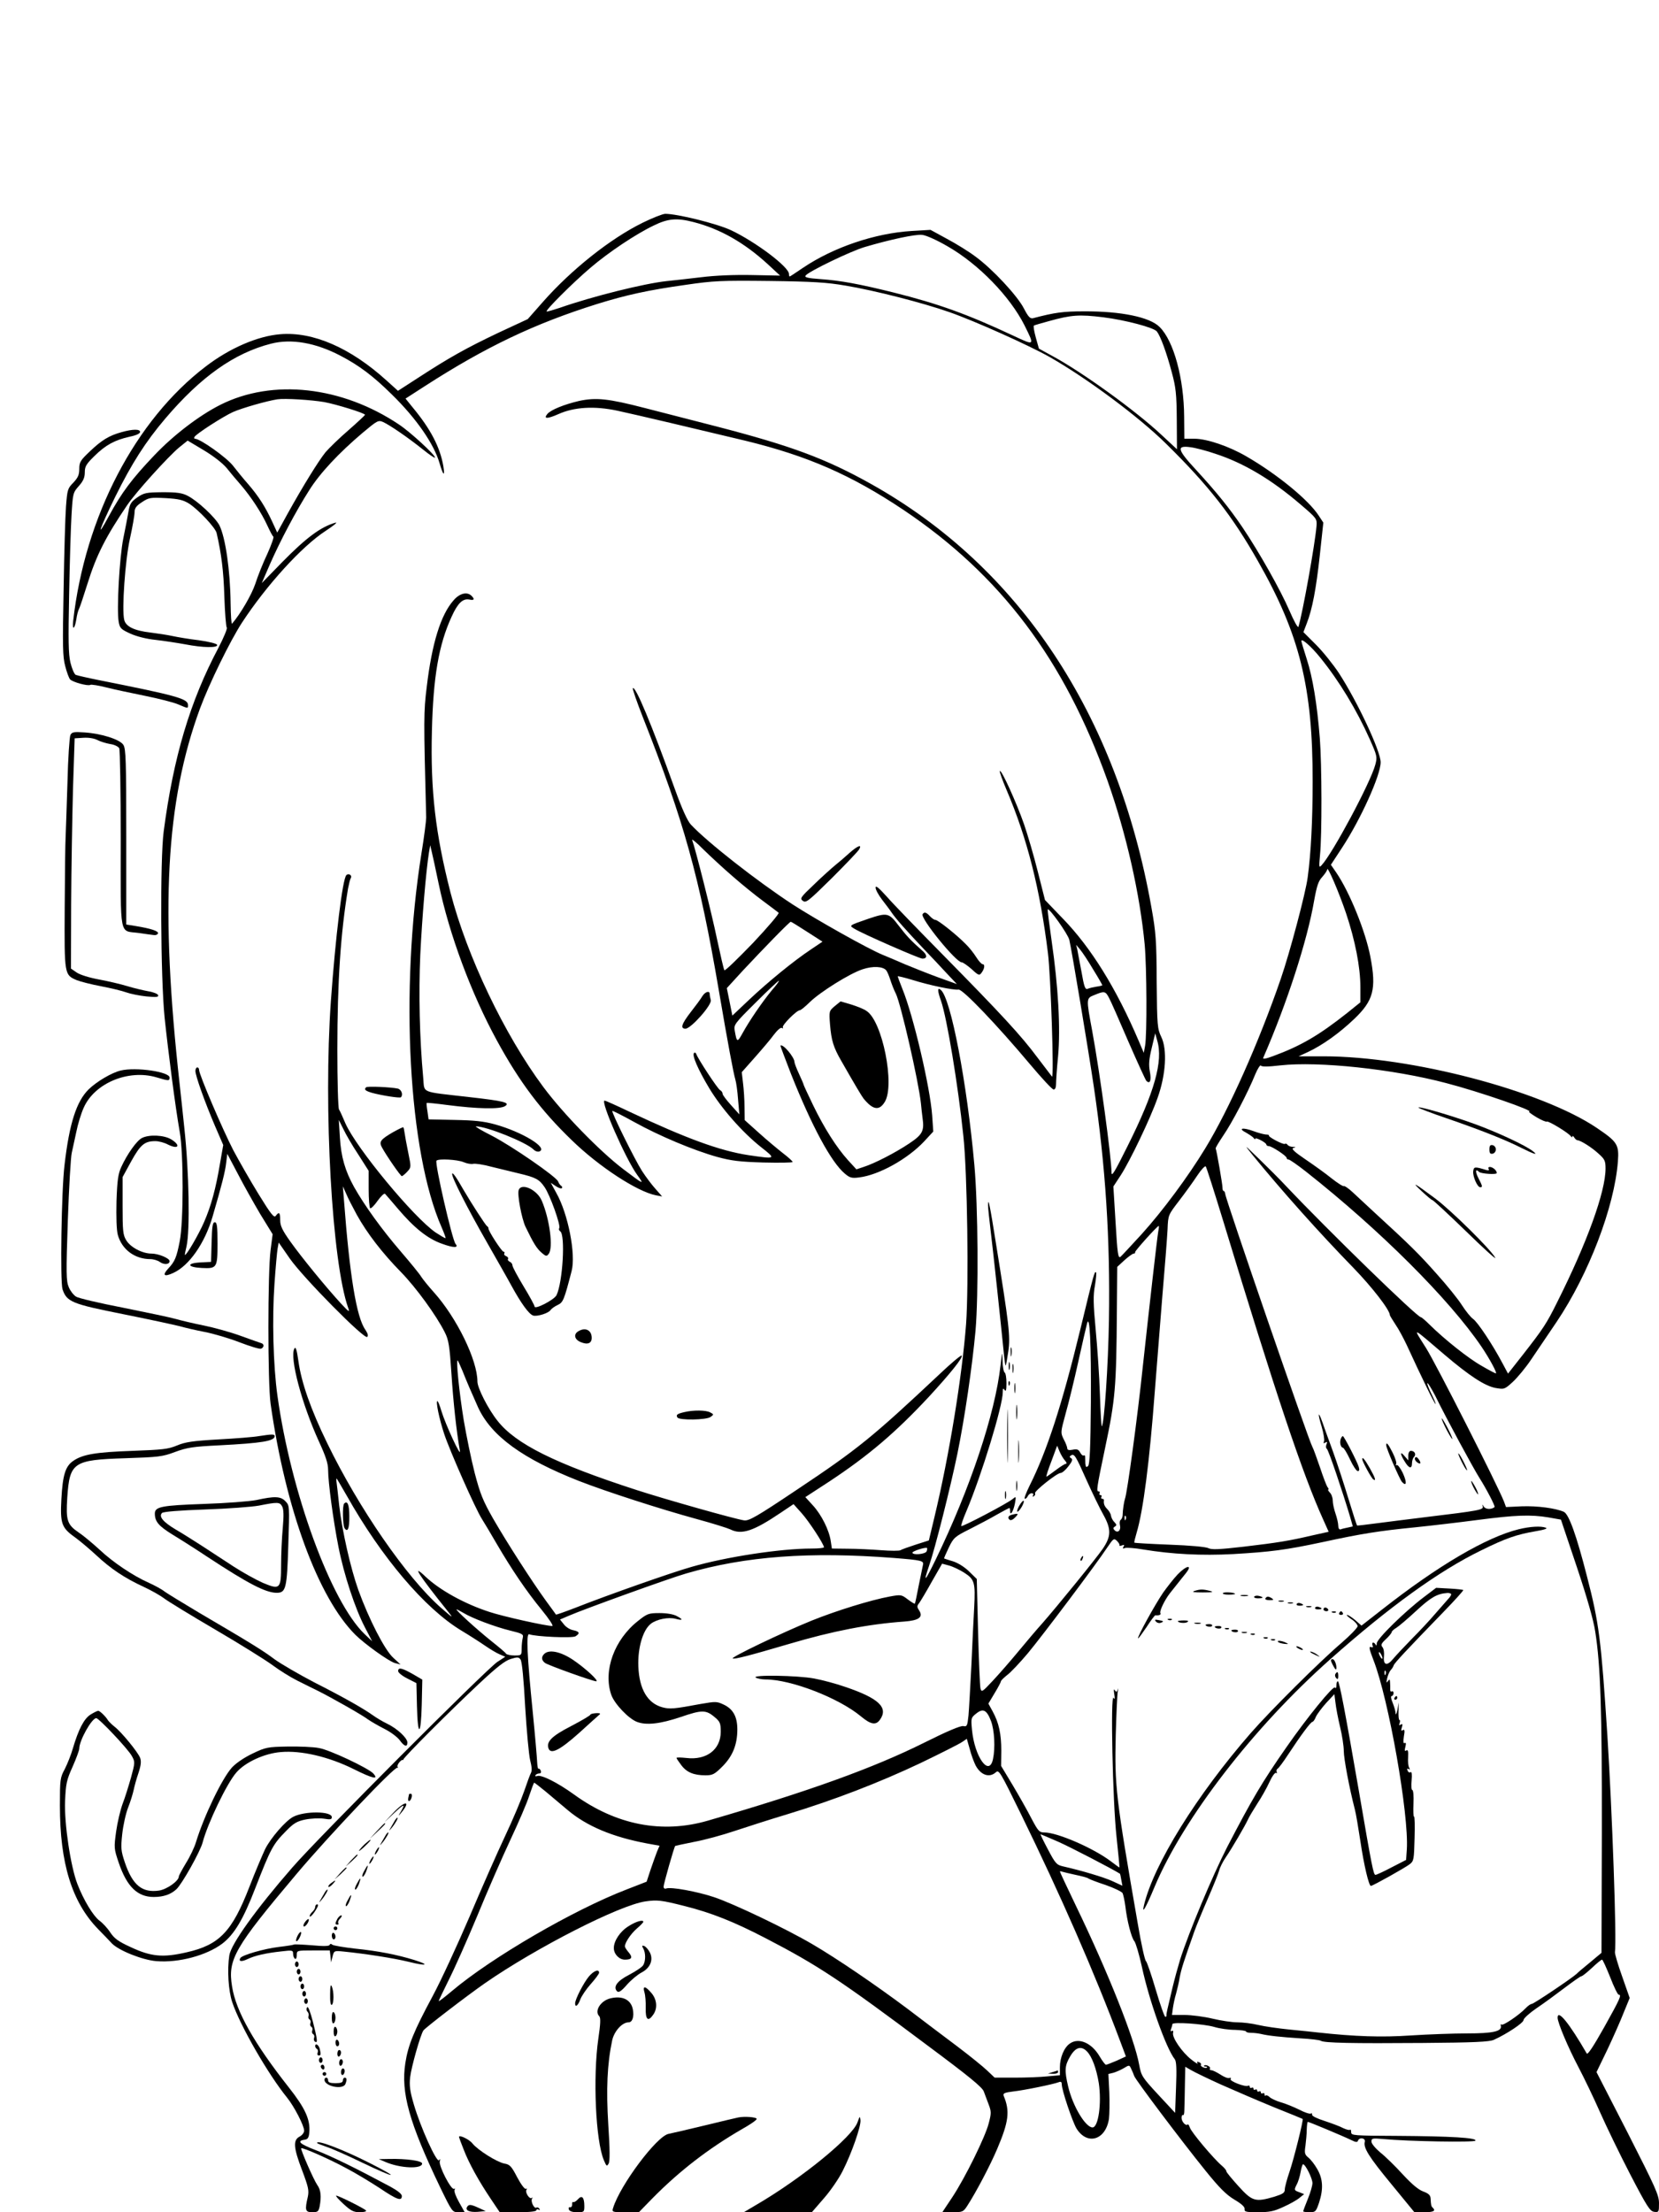 <?xml version="1.0" standalone="no"?>
<!DOCTYPE svg PUBLIC "-//W3C//DTD SVG 20010904//EN"
 "http://www.w3.org/TR/2001/REC-SVG-20010904/DTD/svg10.dtd">
<svg version="1.0" xmlns="http://www.w3.org/2000/svg"
 width="900pt" height="1200pt" viewBox="0 0 900 1200"
 preserveAspectRatio="xMidYMid meet">
<g transform="translate(0,1200) scale(0.1,-0.1)"
fill="#000000" stroke="none">
<path d="M3485 10791 c-173 -85 -385 -253 -540 -429 l-82 -93 -157 -73 c-177
-84 -271 -137 -434 -243 l-113 -73 -62 56 c-195 177 -399 266 -577 251 -123
-10 -275 -76 -404 -175 -382 -291 -655 -815 -719 -1380 -6 -53 8 -47 17 8 3
23 10 49 15 58 5 9 25 71 46 137 48 154 99 254 215 425 48 71 223 264 282 313
l46 37 87 -52 c52 -31 102 -70 124 -96 20 -25 55 -67 78 -93 55 -64 112 -151
143 -219 14 -30 28 -58 33 -61 4 -3 -11 -45 -33 -94 -23 -48 -52 -121 -65
-162 -20 -59 -79 -161 -126 -216 -4 -5 -7 45 -8 110 -2 180 -28 358 -61 424
-23 43 -118 132 -171 159 -30 16 -58 20 -136 20 -90 -1 -101 -3 -138 -28 -34
-24 -41 -35 -48 -77 -5 -28 -17 -93 -28 -145 -21 -103 -37 -390 -25 -454 6
-34 13 -40 63 -63 33 -15 87 -29 137 -34 44 -5 116 -16 160 -24 98 -19 179
-20 174 -3 -3 7 -43 17 -99 25 -52 6 -116 17 -144 23 -27 6 -81 14 -120 19
-86 10 -132 32 -141 68 -14 55 5 325 31 442 14 63 25 127 25 142 0 22 9 35 40
55 38 25 45 26 128 22 71 -4 96 -10 128 -30 51 -33 142 -130 149 -159 26 -112
38 -207 42 -344 3 -88 9 -164 13 -169 5 -4 -16 -54 -45 -110 -154 -290 -244
-592 -297 -996 -20 -151 -17 -792 5 -1010 20 -189 58 -484 82 -620 21 -117 21
-486 0 -593 -17 -87 -26 -110 -63 -149 -33 -36 -22 -46 28 -23 86 39 171 161
213 305 50 171 69 246 74 293 l6 48 57 -108 c31 -60 86 -158 122 -219 l67
-109 -11 -85 c-16 -122 -16 -722 0 -835 81 -570 257 -1050 460 -1253 52 -51
180 -143 214 -153 l31 -8 -40 37 c-46 42 -131 207 -189 367 -42 118 -88 320
-104 460 -6 55 -12 110 -14 123 -2 12 -2 22 0 22 1 0 26 -42 55 -93 188 -334
423 -612 622 -732 45 -27 104 -65 130 -83 26 -18 61 -39 78 -46 l30 -13 -43
-28 c-60 -40 -970 -951 -1112 -1115 -197 -226 -333 -416 -342 -477 -12 -78 -5
-192 16 -254 42 -126 194 -390 297 -517 39 -48 93 -153 93 -180 0 -10 -11 -25
-25 -32 -36 -19 -33 -60 14 -183 34 -90 38 -109 31 -143 -17 -73 -14 -84 24
-84 30 0 34 4 40 31 10 54 7 90 -13 117 -20 29 -92 194 -87 199 6 6 152 -58
244 -108 52 -27 134 -77 183 -109 92 -62 119 -72 119 -42 0 11 -23 29 -63 51
-187 100 -313 162 -400 196 -94 36 -110 52 -61 59 14 2 20 13 22 39 6 69 -22
131 -112 245 -188 239 -286 412 -307 546 -24 147 11 209 350 611 176 209 535
587 547 576 4 -3 4 -1 1 5 -6 10 21 43 30 37 1 -2 2 -1 1 2 -4 7 254 265 409
410 98 92 143 127 174 136 36 11 43 11 53 -3 8 -11 17 -106 25 -255 8 -131 20
-262 27 -291 9 -35 11 -58 4 -70 -5 -9 -21 -53 -36 -97 -15 -44 -61 -154 -104
-245 -43 -91 -130 -289 -194 -440 -65 -151 -154 -345 -200 -430 -101 -188
-132 -264 -147 -361 -25 -160 21 -324 188 -672 66 -136 67 -137 100 -137 l34
0 -31 55 c-17 30 -28 60 -24 66 4 7 3 9 -3 6 -15 -9 -85 126 -77 150 4 13 3
14 -4 5 -12 -17 -101 179 -137 303 -21 71 -25 102 -20 147 6 54 56 231 72 254
12 16 233 186 335 257 277 192 729 423 870 443 63 9 85 7 211 -25 147 -37 268
-85 443 -176 283 -147 404 -227 879 -583 219 -163 294 -224 302 -247 6 -16 18
-49 27 -72 14 -37 14 -47 0 -100 -18 -73 -128 -296 -198 -402 l-54 -81 57 0
c53 0 57 2 78 34 48 74 125 220 163 310 62 146 70 204 35 287 -5 14 4 18 52
24 62 7 217 39 246 50 12 5 17 2 17 -11 0 -32 58 -203 80 -240 58 -93 158 -63
176 52 3 25 4 91 2 145 l-5 99 26 6 c14 4 40 15 57 25 31 19 31 18 41 -4 6
-12 13 -29 16 -38 6 -20 256 -352 387 -514 75 -93 112 -130 157 -157 39 -23
57 -40 55 -51 -2 -15 8 -17 73 -17 62 0 87 5 138 29 34 15 73 37 87 49 l25 20
-28 11 c-27 10 -27 12 -13 40 9 16 18 47 22 70 4 23 10 41 13 41 13 0 51 -77
51 -102 0 -14 -11 -52 -25 -86 -14 -34 -25 -64 -25 -67 0 -3 15 -5 34 -5 33 0
35 3 52 52 24 74 21 129 -10 182 -14 25 -36 53 -49 63 -19 16 -21 24 -15 63 3
25 7 64 7 88 1 23 3 42 6 42 7 0 193 -78 234 -98 26 -13 35 -14 38 -4 7 20 42
15 37 -6 -9 -32 22 -82 146 -232 l123 -150 54 0 c50 0 63 7 46 24 -9 8 -10 14
-12 50 -1 18 -10 27 -39 38 -26 9 -62 39 -112 93 -40 44 -95 98 -122 119 -27
23 -48 48 -48 59 0 18 5 19 63 14 136 -13 494 -19 501 -9 9 16 -134 24 -420
26 -243 1 -254 2 -254 20 0 11 -3 17 -6 13 -4 -3 -20 1 -37 9 -16 9 -62 26
-101 39 -41 13 -70 27 -68 34 1 7 -2 10 -7 6 -6 -3 -34 6 -62 21 -29 14 -74
33 -100 40 -27 8 -54 21 -62 29 -8 8 -17 11 -21 8 -3 -4 -6 -1 -6 6 0 7 -4 9
-10 6 -5 -3 -10 -1 -10 5 0 6 -4 8 -10 5 -5 -3 -10 -1 -10 5 0 6 -5 8 -10 5
-6 -3 -10 -1 -10 5 0 6 -4 8 -10 5 -5 -3 -10 -1 -10 5 0 6 -4 9 -9 6 -14 -9
-102 25 -95 36 4 6 1 9 -7 6 -8 -3 -30 6 -49 19 -19 12 -41 23 -48 23 -7 0
-11 4 -8 9 6 10 -24 25 -32 16 -3 -3 1 -5 8 -5 7 0 11 -2 8 -5 -8 -8 -39 6
-33 15 3 4 -2 11 -11 14 -10 4 -13 2 -7 -7 4 -6 -11 3 -34 21 -50 39 -106 120
-99 145 2 10 0 14 -7 10 -7 -4 -8 0 -4 11 4 10 7 21 7 26 0 13 168 2 227 -15
29 -9 80 -16 113 -16 33 -1 60 -5 60 -9 0 -4 12 -7 28 -7 15 0 38 -3 52 -6 41
-10 109 -17 215 -24 55 -3 105 -9 110 -13 16 -12 171 -15 554 -12 275 2 361 6
385 17 69 31 161 92 161 107 0 9 32 38 70 64 39 26 107 76 153 111 45 34 86
63 91 63 5 0 30 20 57 45 26 25 51 45 55 45 4 0 23 -43 44 -95 20 -52 41 -95
46 -95 18 0 8 -22 -78 -176 -59 -105 -90 -152 -95 -143 -95 164 -158 242 -158
194 0 -27 57 -162 114 -270 29 -55 81 -163 115 -240 34 -77 108 -230 165 -340
91 -175 107 -200 130 -203 25 -3 26 -1 26 46 0 45 -18 84 -169 381 l-170 331
59 122 c32 68 72 158 89 202 l32 78 -41 117 c-23 64 -40 123 -39 131 10 71
-15 762 -41 1175 -34 523 -45 610 -111 865 -57 223 -98 336 -125 349 -45 20
-144 33 -228 30 l-86 -4 -11 30 c-37 93 -368 746 -423 833 -73 116 -83 120
101 -37 134 -114 218 -169 276 -180 47 -8 49 -8 93 32 25 23 72 79 103 126 32
47 93 138 136 201 174 259 313 623 332 869 7 93 -3 107 -115 183 -300 202
-1008 388 -1482 388 l-135 0 52 24 c78 37 167 100 249 178 105 100 122 163 88
339 -26 136 -112 349 -185 456 l-29 42 61 93 c101 154 209 393 209 463 0 60
-126 329 -226 483 -31 47 -87 117 -125 155 l-68 68 18 47 c30 77 51 186 71
371 l19 176 -25 38 c-56 86 -226 225 -392 321 -94 55 -215 96 -282 96 l-55 0
-1 118 c-1 207 -56 412 -133 488 -53 54 -210 86 -411 85 -112 0 -157 -6 -275
-37 -16 -4 -26 6 -50 52 -35 69 -171 215 -263 282 -37 28 -107 71 -156 97
l-88 48 -102 -6 c-198 -12 -424 -88 -590 -200 -38 -26 -70 -47 -72 -47 -2 0
-4 6 -4 14 0 38 -181 174 -314 237 -77 36 -291 89 -357 89 -13 0 -69 -22 -124
-49z m279 4 c143 -37 273 -111 400 -227 l68 -63 -151 3 c-95 2 -200 -2 -279
-12 -70 -8 -154 -18 -187 -21 -120 -13 -399 -82 -579 -145 -33 -11 -64 -20
-70 -20 -15 0 141 156 239 239 96 82 244 181 340 227 79 39 127 43 219 19z
m1378 -132 c167 -96 337 -271 416 -428 56 -113 57 -111 -65 -54 -244 114 -400
171 -648 233 -182 45 -282 64 -394 72 -72 5 -89 10 -80 20 19 23 245 132 320
154 135 40 274 70 311 66 22 -2 80 -28 140 -63z m-556 -212 c161 -27 422 -94
564 -144 138 -48 434 -181 545 -244 204 -116 484 -325 630 -469 233 -229 360
-392 500 -639 226 -397 297 -684 296 -1195 0 -210 -9 -387 -27 -520 -11 -84
-96 -405 -146 -550 -118 -343 -281 -709 -410 -920 -93 -153 -231 -339 -345
-465 -55 -60 -106 -115 -114 -122 -13 -11 -17 13 -27 185 l-12 196 40 61 c51
79 160 306 200 420 45 126 53 262 20 330 -21 44 -23 60 -25 298 -1 226 -4 268
-29 407 -186 1046 -715 1844 -1521 2295 -247 138 -431 206 -835 311 -140 36
-315 81 -389 100 -201 52 -267 59 -360 39 -81 -19 -153 -48 -172 -71 -22 -27
0 -27 61 0 85 38 195 45 320 18 94 -20 445 -103 695 -163 336 -82 572 -185
855 -374 528 -354 874 -813 1109 -1472 101 -286 175 -612 201 -888 11 -123 13
-489 2 -548 l-7 -38 -29 68 c-120 281 -257 502 -408 658 l-99 103 -39 154
c-21 84 -55 200 -75 258 -41 117 -122 296 -131 288 -3 -3 14 -50 37 -104 112
-263 181 -536 224 -884 15 -116 34 -681 22 -670 -2 3 -38 50 -80 105 -87 117
-193 232 -516 560 -130 132 -265 271 -299 310 -45 50 -62 64 -62 50 0 -11 16
-40 35 -65 19 -25 43 -56 52 -70 23 -34 80 -98 172 -195 42 -44 100 -105 129
-137 l53 -56 -103 37 c-57 21 -137 53 -178 70 -41 18 -95 41 -120 51 -79 32
-360 190 -490 274 -194 127 -461 336 -552 433 -18 19 -48 84 -87 193 -127 353
-214 561 -228 547 -3 -3 22 -75 55 -159 222 -562 306 -861 412 -1483 48 -282
79 -447 89 -480 5 -16 12 -66 15 -110 l7 -80 -45 50 c-25 28 -46 55 -46 62 0
7 -6 16 -14 20 -13 7 -119 168 -129 196 -2 7 -8 9 -12 5 -12 -12 21 -88 82
-190 66 -110 179 -239 281 -320 84 -66 83 -66 -68 -44 -156 24 -338 91 -644
235 -71 34 -132 61 -136 61 -25 0 114 -316 176 -402 41 -57 39 -56 -76 31
-127 97 -324 299 -432 444 -211 283 -415 711 -504 1055 -82 321 -109 553 -101
875 7 295 37 470 107 622 33 73 60 99 95 93 27 -6 32 1 13 20 -24 24 -65 14
-98 -25 -69 -78 -117 -233 -145 -469 -17 -137 -17 -171 -3 -709 0 -16 -11
-105 -26 -196 -118 -742 -70 -1620 110 -2027 13 -30 23 -57 21 -58 -2 -2 -25
12 -53 30 -120 82 -430 457 -490 592 -14 33 -29 67 -35 76 -5 10 -9 153 -9
325 0 368 18 633 58 873 5 25 11 51 15 57 9 15 -12 28 -24 16 -21 -21 -59
-336 -84 -683 -41 -584 6 -1418 94 -1665 9 -26 4 -22 -40 25 -79 86 -211 247
-273 334 -45 63 -56 87 -56 117 0 42 -6 48 -24 24 -9 -13 -26 8 -93 117 -45
73 -106 180 -137 238 -57 110 -186 411 -186 436 0 8 -4 14 -10 14 -5 0 -10 -9
-10 -19 0 -26 51 -169 106 -298 l45 -104 -17 -97 c-23 -139 -49 -234 -87 -321
-29 -67 -97 -184 -104 -178 -1 1 3 23 9 47 19 85 14 402 -12 641 -6 57 -17
163 -25 234 -107 958 -76 1536 110 2042 50 135 164 368 228 466 133 203 324
413 453 497 44 29 68 48 54 45 -80 -23 -158 -81 -288 -213 l-112 -115 45 104
c56 127 140 286 212 399 58 93 161 203 291 313 79 66 84 69 110 58 39 -18 136
-85 215 -148 37 -30 67 -50 67 -45 0 15 -132 137 -195 179 -310 208 -686 250
-970 107 -115 -58 -255 -165 -359 -275 -121 -127 -176 -201 -244 -326 -74
-137 -55 -78 33 102 89 180 164 298 272 425 193 227 374 355 574 406 110 28
241 5 375 -65 102 -53 179 -111 280 -211 133 -130 229 -269 259 -374 19 -66
30 -74 20 -14 -18 103 -69 201 -167 319 l-38 47 107 69 c329 212 594 338 932
444 158 49 275 75 481 104 151 22 190 24 455 21 235 -3 313 -8 411 -25z m1399
-172 c120 -15 275 -56 291 -77 20 -26 53 -116 81 -222 22 -81 26 -118 27 -256
l1 -161 -85 79 c-140 131 -427 338 -589 426 l-75 41 -17 61 c-9 33 -14 62 -10
64 3 2 40 13 81 24 122 34 165 37 295 21z m-4226 -460 c65 -12 221 -60 221
-69 0 -3 -41 -41 -90 -84 -50 -43 -105 -97 -124 -119 -38 -47 -121 -181 -206
-334 l-56 -102 -28 61 c-37 79 -73 136 -129 201 -25 28 -63 75 -84 102 -36 45
-177 145 -205 145 -5 0 -6 5 -3 10 11 18 156 111 209 135 50 22 183 60 241 69
40 6 184 -3 254 -15z m4836 -281 c153 -50 304 -140 460 -274 89 -76 90 -78 87
-118 -8 -97 -75 -470 -98 -546 -3 -8 -25 32 -49 88 -48 111 -164 317 -255 452
-72 106 -141 191 -253 313 -101 109 -106 132 -28 121 25 -3 87 -19 136 -36z
m568 -1106 c102 -126 196 -281 268 -442 40 -90 41 -96 30 -138 -25 -95 -230
-479 -291 -545 -15 -16 -15 -12 -9 55 11 106 10 494 -1 633 -15 188 -39 332
-71 430 -16 50 -29 93 -29 98 0 17 53 -29 103 -91z m-3189 -1185 c49 -43 123
-103 165 -134 42 -31 80 -60 85 -64 5 -4 -58 -78 -139 -164 -82 -85 -151 -152
-155 -148 -4 4 -21 80 -40 168 -29 141 -117 490 -135 538 -4 9 24 -13 61 -51
38 -37 109 -103 158 -145z m-1594 -42 c57 -273 176 -593 315 -848 123 -226
240 -381 407 -542 148 -144 355 -279 457 -299 l33 -6 -36 41 c-20 22 -53 66
-73 97 -38 59 -168 321 -161 326 1 2 55 -25 118 -60 137 -76 323 -154 452
-190 77 -21 121 -26 251 -30 86 -2 157 -1 157 3 -1 5 -24 26 -53 48 -28 22
-87 71 -129 109 l-78 70 -1 70 c0 39 -4 98 -8 130 l-7 60 70 79 c39 44 86 99
104 124 19 25 37 41 44 37 6 -4 8 -3 5 3 -7 11 75 93 92 93 5 0 30 20 54 44
58 56 216 155 286 178 56 19 112 16 129 -6 5 -6 15 -29 22 -51 7 -22 20 -56
30 -75 27 -55 123 -474 136 -595 2 -22 6 -59 9 -81 10 -69 -1 -89 -73 -137
-75 -50 -187 -108 -247 -127 l-39 -13 -45 49 c-64 71 -129 174 -189 297 -29
60 -52 110 -52 112 0 3 -11 29 -25 59 -14 30 -25 59 -25 65 0 26 -63 101 -76
89 -1 -2 25 -70 57 -153 113 -284 218 -479 292 -541 27 -23 38 -26 77 -21 108
13 264 100 354 196 l49 53 -6 87 c-11 153 -102 542 -162 688 -14 35 -25 65
-25 67 0 2 35 -6 78 -19 95 -30 227 -57 252 -53 22 4 209 -192 387 -404 64
-76 121 -138 129 -138 8 0 13 11 13 28 0 15 4 83 11 152 14 152 1 379 -35 627
-13 92 -23 168 -21 170 8 9 109 -133 117 -165 13 -55 104 -601 133 -797 64
-432 89 -826 82 -1266 -4 -246 -25 -562 -39 -576 -2 -2 -7 77 -10 174 -3 98
-14 256 -23 351 -13 138 -14 186 -4 239 6 36 9 68 6 71 -8 7 -10 2 -85 -308
-100 -412 -182 -663 -276 -850 -19 -39 -31 -70 -25 -70 6 0 13 7 16 15 4 8 13
15 21 15 8 0 11 -5 7 -12 -4 -7 -3 -8 5 -4 6 4 9 11 6 16 -6 10 119 110 139
110 8 0 27 16 42 36 21 27 25 38 15 44 -10 6 -10 9 -1 15 18 11 25 0 85 -135
31 -69 72 -154 92 -189 42 -76 41 -116 -5 -183 -34 -50 -248 -313 -327 -403
-30 -33 -89 -103 -132 -155 -43 -52 -105 -123 -138 -158 -56 -60 -60 -63 -66
-41 -3 13 -9 152 -13 309 l-7 285 -43 42 c-26 25 -61 46 -87 54 -24 7 -45 14
-47 15 -2 1 10 27 25 59 26 54 33 60 113 100 47 24 114 59 148 79 35 20 66 36
68 36 2 0 4 -8 4 -17 0 -30 18 0 26 42 7 39 6 39 -12 24 -25 -22 -274 -153
-279 -147 -3 2 10 40 29 84 81 192 196 568 196 642 0 21 2 24 10 12 7 -11 10
0 10 37 0 28 -4 55 -10 58 -5 3 -11 32 -11 63 -2 55 -2 55 -11 -23 -29 -263
-165 -670 -352 -1055 -59 -121 -69 -131 -36 -34 33 95 116 425 154 609 40 196
80 471 98 665 17 195 14 676 -6 900 -40 446 -128 906 -182 950 -19 17 -19 -4
1 -59 32 -93 92 -453 121 -731 22 -201 30 -814 15 -1022 -22 -286 -91 -711
-172 -1049 l-30 -125 -72 -23 c-40 -13 -76 -26 -82 -30 -5 -4 -53 -4 -105 0
-52 4 -134 8 -181 8 l-86 1 -6 39 c-8 59 -50 144 -97 195 l-41 45 129 84 c215
142 361 267 541 460 116 126 187 214 178 224 -4 3 -59 -43 -122 -103 -363
-341 -442 -405 -772 -625 -221 -148 -260 -170 -287 -166 -49 7 -427 114 -581
164 -444 144 -657 250 -756 376 -51 64 -109 178 -109 213 0 116 -112 346 -237
485 -27 30 -57 67 -67 82 -9 16 -61 79 -115 142 -99 115 -193 245 -250 346
-49 88 -71 165 -77 269 l-6 95 25 -50 c13 -28 49 -90 81 -138 l56 -88 0 -99
c0 -54 4 -101 8 -104 5 -3 23 15 41 41 18 25 36 42 40 37 5 -5 36 -41 69 -80
89 -105 162 -163 238 -190 65 -24 95 -24 75 -1 -18 23 -114 440 -103 451 11
12 114 6 147 -8 18 -8 42 -12 53 -9 11 2 55 -4 98 -16 44 -11 110 -27 148 -36
93 -22 111 -32 140 -74 30 -43 89 -208 80 -223 -4 -6 -1 -13 5 -17 29 -18 14
-277 -20 -347 -13 -25 -119 -80 -119 -61 0 6 -27 56 -60 110 -33 55 -60 105
-60 113 0 8 -7 17 -15 20 -8 4 -12 10 -9 15 3 5 -2 12 -10 15 -9 3 -13 10 -10
15 3 5 1 9 -4 9 -10 0 -84 115 -82 126 1 4 -3 10 -8 13 -8 5 -85 124 -127 196
-40 70 -59 97 -62 88 -5 -15 83 -188 192 -378 50 -88 109 -191 130 -230 52
-95 94 -153 117 -161 22 -7 85 13 95 30 5 7 21 19 38 27 30 14 35 26 76 184
24 91 -19 311 -83 424 l-30 55 27 -18 c15 -10 30 -15 33 -11 4 3 2 9 -4 13 -6
4 -13 14 -16 23 -10 26 -252 193 -361 249 -54 27 -92 50 -85 50 59 0 272 -86
312 -125 9 -10 24 -14 32 -11 50 19 -93 106 -241 147 -62 17 -112 22 -220 24
l-140 3 -6 43 c-4 24 -6 45 -4 46 1 2 51 -3 111 -11 162 -21 286 -24 314 -6
30 19 -8 28 -195 49 -269 31 -241 19 -249 104 -20 217 -25 456 -16 667 10 205
31 452 47 555 l7 40 7 -30 c4 -16 22 -97 39 -180z m4922 -158 c50 -149 78
-294 78 -401 l0 -83 -72 -58 c-153 -121 -250 -178 -402 -234 -40 -15 -57 -17
-53 -9 129 296 239 636 276 852 15 82 23 107 45 130 14 16 26 34 26 40 1 22
63 -122 102 -237z m-2924 -101 l84 -54 -64 -43 c-93 -62 -230 -174 -334 -272
l-91 -86 -15 75 -15 74 85 93 c115 123 255 267 262 267 3 0 43 -25 88 -54z
m1552 -204 c28 -45 50 -84 50 -86 0 -2 -15 -6 -32 -8 -18 -3 -40 -8 -48 -12
-13 -5 -19 12 -33 93 -10 54 -21 109 -23 122 l-6 24 21 -25 c12 -14 44 -62 71
-108z m-1743 -114 c-51 -62 -120 -162 -159 -233 -28 -51 -31 -50 -42 14 -6 32
-1 39 113 152 66 66 123 119 126 119 4 0 -13 -24 -38 -52z m1829 -40 c10 -18
57 -125 105 -237 49 -112 93 -209 98 -214 20 -20 28 3 19 50 -7 37 -5 66 10
128 l19 80 11 -40 c33 -111 -15 -280 -160 -570 -71 -143 -88 -171 -88 -145 -1
84 -62 534 -105 769 -33 177 -33 176 13 194 53 22 59 21 78 -15z m930 -367
c207 23 612 -20 899 -96 178 -46 487 -153 450 -155 -5 0 12 -13 40 -30 27 -16
53 -27 57 -24 8 5 119 -62 130 -80 5 -6 8 -7 8 -1 0 6 5 3 10 -5 5 -8 13 -15
17 -15 18 -1 77 -38 114 -72 35 -31 39 -40 39 -82 0 -125 -100 -402 -263 -726
-57 -115 -75 -142 -185 -283 l-81 -103 -31 58 c-53 100 -134 222 -159 239 -13
9 -40 43 -60 74 -20 32 -82 109 -138 171 -94 106 -141 153 -343 338 -41 38
-92 85 -113 105 -22 20 -42 34 -46 32 -4 -3 -34 16 -67 42 -32 26 -96 72 -142
103 -62 42 -79 59 -65 62 15 4 14 5 -4 6 -12 0 -25 6 -28 11 -4 6 -10 8 -15 5
-9 -5 -93 39 -86 46 2 2 -5 5 -17 5 -12 1 -42 9 -66 18 -59 22 -88 16 -41 -8
19 -11 38 -24 42 -30 4 -6 8 -8 8 -3 0 10 60 -21 60 -32 0 -4 6 -8 13 -8 16 0
97 -53 97 -64 0 -5 5 -9 11 -9 6 0 49 -30 96 -67 399 -315 775 -690 950 -948
44 -65 87 -145 78 -145 -3 0 -38 18 -77 41 -70 39 -201 143 -283 224 -22 22
-43 40 -47 40 -20 0 -502 469 -730 710 -36 39 -104 106 -149 150 -82 79 -82
80 -34 20 160 -196 361 -421 545 -610 103 -106 200 -231 200 -259 0 -3 14 -25
30 -50 17 -24 44 -75 62 -113 79 -172 152 -322 156 -319 2 2 -9 27 -23 56 -14
29 -24 54 -21 57 2 3 21 -28 42 -68 64 -130 206 -392 240 -446 38 -60 87 -154
82 -158 -17 -14 -48 -13 -58 2 -9 14 -10 15 -6 2 5 -19 -16 -23 -314 -59 -96
-12 -218 -27 -270 -34 -52 -7 -96 -12 -98 -11 -2 2 -23 67 -47 146 -24 79 -62
196 -85 259 -23 63 -49 134 -57 158 -23 64 -25 45 -3 -27 10 -34 16 -70 13
-79 -5 -11 -3 -13 7 -7 10 6 12 4 6 -10 -4 -10 -3 -21 2 -24 9 -5 87 -237 126
-368 l15 -53 -27 -6 c-15 -3 -33 -7 -39 -10 -8 -2 -13 6 -13 20 0 13 -7 43
-15 66 -8 23 -15 55 -15 71 0 15 -7 35 -16 43 -8 9 -12 16 -8 16 3 0 2 6 -4
13 -5 6 -24 55 -41 107 -18 52 -36 103 -42 113 -20 35 -471 1344 -472 1370 -1
9 -5 17 -9 17 -4 0 -6 8 -6 18 0 18 -32 203 -37 212 -2 3 17 34 41 70 47 68
134 234 174 333 13 31 27 52 30 47 4 -7 38 -7 106 1z m-311 -841 c287 -945
432 -1377 543 -1622 l30 -67 -86 -19 c-128 -30 -189 -40 -376 -62 -131 -15
-173 -17 -190 -8 -12 7 -100 15 -210 19 -103 4 -190 9 -192 11 -2 2 4 26 12
53 36 120 70 384 99 770 9 116 27 343 40 505 14 162 27 330 29 372 3 78 4 78
63 155 33 43 77 104 98 136 21 32 42 54 46 50 4 -4 46 -136 94 -293z m-4699
30 c55 -99 137 -206 239 -310 82 -84 192 -235 238 -327 21 -41 26 -73 36 -223
10 -155 27 -313 46 -420 8 -43 -78 142 -101 218 -8 28 -18 52 -21 52 -10 0 9
-94 37 -179 31 -93 167 -401 204 -460 13 -20 49 -81 81 -136 82 -140 161 -257
244 -358 40 -49 65 -87 57 -87 -35 0 -268 52 -340 76 -136 44 -271 119 -348
192 -79 75 -37 9 122 -189 32 -40 29 -38 -39 21 -185 163 -445 539 -616 892
-90 185 -140 329 -156 444 -9 64 -15 81 -22 69 -27 -49 40 -300 134 -506 36
-78 49 -118 49 -152 0 -67 28 -275 56 -417 30 -153 91 -337 144 -438 l39 -75
-41 39 c-183 176 -400 769 -473 1294 -23 165 -29 419 -16 605 6 88 14 175 17
192 l6 33 61 -88 c75 -106 404 -439 419 -424 7 7 3 19 -10 39 -48 67 -85 293
-116 703 l-6 75 18 -40 c9 -23 36 -74 58 -115z m4348 -87 c-7 -39 -48 -403
-84 -733 -28 -269 -85 -690 -97 -720 -5 -15 -12 -57 -13 -92 -1 -10 -6 -20
-11 -23 -5 -4 -6 -17 -3 -30 6 -26 -12 -43 -29 -26 -9 9 -9 14 1 20 11 7 10
11 -2 24 -9 8 -17 24 -19 35 -1 11 -11 27 -20 36 -16 16 -21 30 -18 49 0 4 -4
7 -10 7 -5 0 -7 5 -4 10 3 6 1 10 -5 10 -6 0 -8 5 -5 10 3 6 1 10 -5 10 -13 0
-11 16 35 235 56 265 61 329 64 742 l2 241 39 36 c22 20 45 36 50 36 6 0 9 3
8 8 -2 6 120 142 128 142 2 0 1 -12 -2 -27z m-366 -930 c-2 -249 -6 -335 -15
-345 -10 -9 -13 -7 -15 13 0 13 -1 30 -1 36 1 7 -3 10 -8 8 -4 -3 -13 4 -19
16 -9 17 -18 20 -41 15 -20 -4 -29 -1 -29 7 0 7 -8 29 -19 49 -18 37 -18 37
10 140 16 56 47 183 69 283 22 99 43 191 47 205 15 58 23 -109 21 -427z
m-3409 171 c22 -56 50 -121 85 -199 72 -155 241 -278 546 -398 151 -59 446
-154 640 -207 85 -23 167 -49 182 -56 61 -31 125 -10 273 90 l70 47 43 -48
c40 -44 122 -170 122 -186 0 -4 -31 -7 -68 -7 -168 0 -462 -45 -649 -99 -107
-30 -456 -153 -631 -222 -57 -22 -105 -39 -106 -37 -1 2 -25 35 -53 73 -77
106 -212 316 -287 446 -57 100 -71 136 -101 250 -19 74 -45 202 -59 284 -25
152 -43 334 -33 325 3 -3 14 -28 26 -56z m3268 -486 c9 -10 12 -18 6 -18 -6 0
-31 -16 -56 -35 -25 -19 -48 -35 -50 -35 -3 0 9 38 27 84 l31 84 13 -31 c7
-17 20 -39 29 -49z m330 -320 c-3 -8 -6 -5 -6 6 -1 11 2 17 5 13 3 -3 4 -12 1
-19z m2293 11 l68 -12 86 -256 c55 -164 91 -290 100 -351 29 -182 37 -433 36
-1089 l-2 -654 -61 -51 c-34 -28 -68 -56 -74 -63 -26 -24 -233 -163 -243 -163
-6 0 -21 -10 -33 -23 -36 -38 -124 -97 -131 -89 -4 4 -6 1 -4 -7 7 -30 -43
-41 -182 -41 -74 0 -211 -5 -305 -11 -159 -11 -305 -6 -505 16 -25 3 -94 10
-155 16 -60 6 -137 17 -170 25 -33 8 -83 14 -112 14 -28 0 -89 9 -135 20 -46
11 -114 20 -152 20 l-68 0 5 38 c3 20 10 55 17 77 6 22 16 63 20 90 9 45 20
81 80 250 10 28 42 106 72 175 30 69 58 138 62 154 4 16 20 48 35 70 35 51
106 173 121 206 6 14 29 52 50 85 22 33 52 86 66 117 15 33 31 55 37 51 5 -3
7 -1 3 5 -3 6 -1 14 5 18 6 3 32 38 58 78 69 105 122 176 131 176 4 0 13 12
19 28 7 15 32 48 56 75 l44 47 6 -47 c3 -27 14 -85 25 -131 11 -45 20 -104 20
-130 0 -41 30 -201 60 -317 6 -22 19 -100 30 -172 19 -129 46 -243 57 -243 10
0 187 99 211 118 22 17 23 26 26 140 2 67 1 120 -3 118 -3 -2 -5 29 -3 70 2
41 -1 74 -6 74 -5 0 -7 23 -4 51 3 35 1 50 -6 46 -5 -4 -13 0 -16 9 -4 10 -2
13 6 8 7 -5 8 -3 3 7 -5 7 -8 33 -6 57 2 33 -1 42 -10 37 -9 -6 -10 -1 -5 19
5 19 3 25 -4 21 -7 -4 -8 7 -4 36 6 32 4 40 -6 34 -9 -6 -10 -2 -5 15 5 17 4
21 -6 15 -9 -6 -11 -3 -6 8 3 10 3 17 -1 17 -4 0 -6 21 -5 48 l1 47 -7 -40
c-5 -22 -9 -30 -10 -19 0 12 -8 38 -16 58 -9 21 -11 36 -5 36 5 0 10 7 10 16
0 8 -4 12 -10 9 -5 -3 -9 2 -8 12 0 10 0 27 -1 38 -1 17 -3 18 -12 5 -8 -11
-9 -8 -4 15 4 17 12 37 19 45 8 8 15 20 17 27 4 12 69 82 267 286 63 65 113
120 110 122 -2 2 -36 6 -75 8 l-72 4 -66 -50 c-101 -76 -255 -226 -256 -251 0
-11 -3 -15 -6 -8 -2 6 -9 12 -14 12 -4 0 -6 -7 -3 -15 4 -11 2 -13 -9 -9 -12
4 -9 -12 14 -71 83 -213 193 -839 181 -1027 l-4 -57 -78 -40 c-43 -23 -83 -41
-88 -41 -11 0 -19 41 -91 460 -73 422 -105 590 -113 590 -5 0 -8 -10 -8 -22 0
-14 -3 -18 -8 -12 -8 13 -151 -162 -262 -322 -134 -192 -188 -284 -323 -544
-79 -154 -208 -462 -255 -610 -11 -36 -30 -105 -42 -155 -11 -49 -24 -101 -27
-115 -3 -14 -6 -28 -5 -32 1 -5 -2 -8 -6 -8 -5 0 -28 66 -52 147 -24 82 -48
151 -53 155 -6 3 -26 93 -44 200 -120 690 -127 750 -120 1028 3 113 8 219 11
235 3 17 3 21 0 11 -5 -15 -8 -16 -16 -5 -6 10 -7 3 -3 -21 4 -25 3 -31 -4
-20 -17 25 -5 -560 16 -752 10 -93 17 -168 16 -168 -2 0 -22 15 -46 33 -93 71
-290 157 -361 157 -28 0 -34 7 -71 77 -22 43 -68 124 -102 181 l-62 103 1 82
c0 92 -13 152 -47 214 l-23 42 34 57 c19 31 34 60 34 64 0 4 15 19 34 34 19
14 69 67 112 118 79 95 368 479 431 574 33 49 36 51 52 36 10 -10 16 -20 14
-24 -2 -4 4 -5 13 -1 13 5 15 3 9 -7 -6 -10 -4 -12 8 -7 9 3 53 0 99 -8 158
-26 317 -34 487 -25 205 12 284 22 486 65 212 46 308 61 500 80 88 9 241 27
340 40 207 27 289 30 385 14z m-3373 -184 c-7 -16 -77 -22 -77 -7 0 8 71 31
79 25 2 -1 1 -9 -2 -18z m-178 -36 c151 -12 164 -15 158 -38 -2 -10 -12 -60
-23 -112 -10 -52 -19 -96 -21 -98 -1 -2 -18 8 -38 23 -34 26 -37 27 -97 16
-104 -19 -291 -77 -425 -131 -160 -65 -441 -200 -428 -205 12 -5 86 14 307 79
237 70 429 107 623 121 81 6 105 24 81 61 -12 18 -12 24 1 40 8 11 39 63 69
117 l55 96 37 -10 c20 -5 58 -23 83 -39 56 -36 61 -53 54 -188 -3 -53 -10
-193 -15 -311 -6 -118 -13 -242 -16 -276 -6 -56 -8 -61 -28 -57 -15 3 -90 -29
-212 -90 -275 -137 -626 -264 -1174 -423 -248 -72 -497 -24 -726 142 -90 65
-178 109 -200 100 -9 -3 -12 -1 -9 4 3 6 13 10 20 10 9 0 12 6 9 15 -4 8 -9
13 -13 11 -3 -2 -6 15 -7 37 -1 23 -11 141 -23 262 -32 317 -37 437 -20 430
34 -13 234 -22 251 -11 26 16 22 26 -12 33 -17 3 -40 17 -51 32 l-21 26 49 21
c83 36 545 203 636 229 322 94 671 119 1126 84z m3023 -195 c3 -3 -4 -16 -16
-28 -11 -13 -43 -49 -71 -81 -27 -32 -84 -93 -125 -134 -41 -42 -87 -91 -102
-109 -33 -41 -55 -35 -50 13 2 20 -1 42 -8 50 -10 12 -7 20 19 44 17 16 31 33
31 38 0 4 11 15 25 23 13 8 63 50 110 94 78 72 112 91 166 95 9 1 18 -2 21 -5z
m-5358 -103 c47 -29 172 -76 254 -96 66 -16 73 -20 68 -39 -3 -12 -6 -38 -6
-58 0 -37 -1 -38 -39 -38 -22 0 -43 5 -46 10 -3 6 -39 36 -78 67 -79 63 -200
173 -190 173 3 0 20 -9 37 -19z m4986 -246 c0 -5 -5 -3 -10 5 -5 8 -10 20 -10
25 0 6 5 3 10 -5 5 -8 10 -19 10 -25z m17 -87 c-3 -8 -6 -5 -6 6 -1 11 2 17 5
13 3 -3 4 -12 1 -19z m-2141 -253 c19 -50 24 -147 11 -207 -21 -99 -100 12
-114 159 -6 63 -5 66 23 88 37 30 57 20 80 -40z m-83 -242 c28 -52 74 -68 109
-37 17 16 23 6 137 -227 216 -442 397 -855 539 -1234 l30 -80 -50 -23 c-28
-12 -54 -22 -58 -22 -5 0 -20 21 -35 46 -43 73 -113 103 -161 69 -31 -21 -54
-76 -54 -128 l0 -44 -67 -6 c-38 -4 -117 -7 -178 -7 l-109 0 -41 39 c-22 21
-96 81 -165 133 -69 52 -189 142 -266 201 -172 129 -385 274 -517 351 -143 84
-428 220 -533 255 -93 31 -235 57 -260 47 -8 -3 -14 1 -14 10 0 14 57 215 63
221 2 1 48 11 103 22 55 10 154 37 219 59 66 22 197 64 290 92 250 76 494 170
720 277 110 53 211 104 225 114 l25 17 16 -56 c8 -32 23 -71 32 -89z m-2334
-140 c32 -27 86 -72 120 -101 104 -88 245 -147 433 -182 l66 -12 -14 -33 c-7
-19 -23 -62 -35 -98 l-21 -64 -108 -42 c-289 -111 -732 -369 -947 -550 -40
-34 -73 -59 -73 -56 0 3 24 54 54 114 30 59 100 216 155 348 54 132 135 317
179 411 44 94 91 202 103 241 13 39 25 71 27 71 2 0 29 -21 61 -47z m2781
-273 c66 -29 293 -147 336 -174 1 -1 4 -15 7 -33 l6 -32 -52 24 c-47 22 -172
59 -270 81 -35 8 -42 16 -82 92 -24 45 -42 82 -40 82 2 0 45 -18 95 -40z m95
-180 c33 -7 65 -15 70 -20 6 -4 47 -20 93 -35 46 -16 87 -36 92 -44 4 -9 11
-41 15 -71 9 -79 33 -172 49 -190 7 -8 26 -71 41 -140 40 -185 131 -440 178
-500 9 -11 11 -53 7 -153 l-5 -138 -92 99 c-87 94 -92 102 -103 162 -25 140
-169 502 -344 864 -47 98 -86 181 -86 184 0 2 6 2 13 -1 7 -2 39 -10 72 -17z
m61 -957 c28 -28 52 -94 65 -173 16 -108 -2 -240 -34 -240 -38 0 -107 115
-132 221 -21 89 -19 114 11 165 29 49 59 58 90 27z m729 -181 c72 -32 200 -87
285 -122 85 -34 156 -63 157 -64 5 -5 -48 -218 -71 -285 -14 -41 -26 -85 -26
-97 0 -19 -10 -25 -57 -40 -103 -30 -119 -26 -195 58 -36 40 -66 76 -65 80 1
4 -10 18 -24 30 -46 39 -166 182 -174 207 -4 12 -9 20 -12 17 -10 -10 -33 15
-33 36 0 10 3 17 8 15 4 -3 7 9 7 26 1 18 2 78 3 134 l2 102 33 -19 c17 -10
91 -46 162 -78z"/>
<path d="M4607 7372 c-23 -21 -58 -51 -77 -66 -19 -16 -71 -62 -114 -104 -74
-70 -78 -76 -60 -89 17 -12 30 -1 157 124 76 76 143 146 148 156 17 29 -8 20
-54 -21z"/>
<path d="M5005 7041 c-13 -22 181 -261 212 -261 7 0 31 -17 54 -37 39 -36 42
-36 55 -18 16 22 18 45 4 45 -5 0 -21 17 -34 38 -13 21 -39 54 -58 72 -49 50
-150 130 -163 130 -7 0 -20 9 -30 20 -20 22 -31 25 -40 11z"/>
<path d="M4710 7016 c-107 -37 -105 -36 -73 -55 44 -27 350 -161 367 -161 26
0 27 18 4 39 -70 62 -88 82 -132 139 -54 71 -62 73 -166 38z"/>
<path d="M3810 6596 c-8 -14 -36 -52 -62 -85 -51 -66 -59 -91 -29 -91 29 0
144 129 137 155 -3 11 -6 26 -6 33 0 20 -24 13 -40 -12z"/>
<path d="M1986 6102 c-12 -12 -5 -19 32 -30 51 -14 151 -30 157 -24 13 14 3
42 -17 47 -36 8 -166 14 -172 7z"/>
<path d="M2133 5859 c-69 -40 -78 -52 -61 -83 25 -46 101 -156 108 -156 3 0
17 11 29 24 22 24 22 24 6 102 -9 44 -18 92 -20 108 -2 15 -5 30 -7 31 -2 2
-26 -10 -55 -26z"/>
<path d="M4528 6542 c-30 -26 -31 -26 -25 -101 7 -84 18 -122 61 -196 78 -137
111 -191 120 -203 51 -63 86 -69 116 -19 56 91 -13 438 -99 493 -13 10 -51 25
-83 35 l-58 17 -32 -26z"/>
<path d="M2814 5545 c-9 -23 16 -156 37 -200 43 -89 61 -118 87 -140 24 -21
28 -21 39 -6 25 33 5 188 -38 288 -25 59 -110 99 -125 58z"/>
<path d="M5360 5461 c0 -13 7 -77 15 -144 13 -105 54 -490 72 -670 3 -32 7
-56 9 -54 2 2 8 36 14 77 12 81 4 145 -67 585 -33 210 -43 256 -43 206z"/>
<path d="M3138 4779 c-28 -16 -22 -45 12 -59 38 -16 60 -7 60 23 0 41 -34 59
-72 36z"/>
<path d="M5483 4665 c0 -22 2 -30 4 -17 2 12 2 30 0 40 -3 9 -5 -1 -4 -23z"/>
<path d="M5472 4590 c0 -19 2 -27 5 -17 2 9 2 25 0 35 -3 9 -5 1 -5 -18z"/>
<path d="M5493 4575 c0 -22 2 -30 4 -17 2 12 2 30 0 40 -3 9 -5 -1 -4 -23z"/>
<path d="M5471 4494 c0 -11 3 -14 6 -6 3 7 2 16 -1 19 -3 4 -6 -2 -5 -13z"/>
<path d="M5503 4470 c0 -25 2 -35 4 -22 2 12 2 32 0 45 -2 12 -4 2 -4 -23z"/>
<path d="M5464 4210 c0 -129 2 -182 3 -117 2 64 2 170 0 235 -1 64 -3 11 -3
-118z"/>
<path d="M5513 4340 c0 -36 2 -50 4 -32 2 17 2 47 0 65 -2 17 -4 3 -4 -33z"/>
<path d="M3712 4340 c-39 -9 -46 -15 -37 -29 9 -16 157 -14 180 3 18 13 18 14
-3 25 -23 12 -90 13 -140 1z"/>
<path d="M5524 4125 c0 -55 1 -76 3 -47 2 29 2 74 0 100 -2 26 -3 2 -3 -53z"/>
<path d="M5513 3940 c0 -25 2 -35 4 -22 2 12 2 32 0 45 -2 12 -4 2 -4 -23z"/>
<path d="M5452 3890 c0 -19 2 -27 5 -17 2 9 2 25 0 35 -3 9 -5 1 -5 -18z"/>
<path d="M5528 3830 c-9 -17 -13 -30 -8 -30 5 0 16 14 25 30 20 39 5 39 -17 0z"/>
<path d="M5488 3783 c-19 -5 -24 -18 -9 -28 5 -3 17 2 25 11 25 24 22 27 -16
17z"/>
<path d="M5865 3549 c-4 -6 -5 -12 -2 -15 2 -3 7 2 10 11 7 17 1 20 -8 4z"/>
<path d="M7696 5991 c5 -4 72 -30 149 -56 180 -62 318 -116 405 -160 74 -37
98 -44 65 -19 -41 32 -194 103 -315 147 -132 48 -320 102 -304 88z"/>
<path d="M8080 5765 c0 -20 4 -26 18 -23 9 2 17 12 17 23 0 11 -8 21 -17 23
-14 3 -18 -3 -18 -23z"/>
<path d="M7992 5645 c-2 -29 23 -85 38 -85 14 0 13 5 -10 50 -18 35 -16 53 4
33 10 -10 96 -16 96 -6 0 14 -22 33 -38 33 -7 0 -10 -5 -6 -11 4 -7 0 -9 -12
-6 -65 20 -69 19 -72 -8z"/>
<path d="M7714 5537 c28 -26 53 -47 57 -47 4 0 85 -75 180 -167 95 -93 167
-158 161 -146 -24 45 -238 256 -326 322 -117 87 -133 95 -72 38z"/>
<path d="M7821 4305 c0 -5 13 -35 29 -65 16 -30 29 -50 29 -45 0 6 -13 35 -29
65 -16 30 -29 51 -29 45z"/>
<path d="M7274 4196 c-8 -20 -1 -47 11 -49 6 -1 23 -30 39 -64 16 -35 35 -63
42 -63 8 0 10 7 5 23 -9 30 -80 167 -86 167 -3 0 -8 -6 -11 -14z"/>
<path d="M7520 4161 c0 -17 73 -186 86 -200 25 -27 27 -1 4 49 -13 27 -28 46
-33 43 -6 -3 -7 -1 -3 5 4 6 -5 34 -19 62 -24 48 -35 60 -35 41z"/>
<path d="M7640 4104 l0 -26 -20 23 c-25 31 -26 13 0 -28 23 -39 40 -43 40 -10
0 13 5 28 11 34 13 13 4 33 -17 33 -8 0 -14 -10 -14 -26z"/>
<path d="M7911 4115 c0 -5 11 -30 24 -55 13 -25 24 -40 24 -35 0 6 -11 30 -24
55 -13 25 -24 41 -24 35z"/>
<path d="M7677 4093 c-4 -6 0 -16 8 -23 21 -17 28 -8 11 15 -8 11 -15 14 -19
8z"/>
<path d="M7390 4085 c0 -12 50 -104 60 -110 17 -11 11 8 -20 63 -27 47 -40 62
-40 47z"/>
<path d="M7981 3965 c0 -5 8 -26 19 -45 11 -19 19 -30 19 -25 0 6 -8 26 -19
45 -11 19 -19 31 -19 25z"/>
<path d="M8240 3705 c-176 -43 -440 -198 -744 -437 l-110 -86 -33 29 c-19 16
-39 29 -45 29 -6 0 4 -10 23 -23 19 -12 34 -30 34 -38 0 -8 -40 -50 -90 -93
-118 -101 -384 -366 -489 -486 -293 -336 -528 -714 -580 -935 -13 -54 10 -14
58 101 156 371 536 864 952 1233 322 286 591 480 819 591 136 67 192 86 296
104 48 8 67 15 55 19 -26 10 -84 7 -146 -8z"/>
<path d="M6389 3460 c-21 -22 -56 -67 -79 -99 -46 -68 -142 -242 -136 -248 2
-2 22 26 46 61 23 36 45 65 48 64 20 -2 32 3 27 12 -6 10 23 71 52 108 10 13
40 50 66 83 37 44 44 59 31 59 -9 0 -34 -18 -55 -40z"/>
<path d="M6480 3370 c-17 -6 -4 -8 45 -8 52 0 62 2 40 8 -39 10 -54 10 -85 0z"/>
<path d="M6634 3358 c-3 -4 11 -8 30 -8 20 0 36 2 36 4 0 8 -61 12 -66 4z"/>
<path d="M6733 3343 c9 -2 25 -2 35 0 9 3 1 5 -18 5 -19 0 -27 -2 -17 -5z"/>
<path d="M6804 3339 c-3 -5 6 -9 20 -9 31 0 34 6 6 13 -11 3 -23 1 -26 -4z"/>
<path d="M6865 3330 c-4 -6 6 -10 22 -10 22 0 25 2 13 10 -19 12 -27 12 -35 0z"/>
<path d="M6938 3313 c6 -2 18 -2 25 0 6 3 1 5 -13 5 -14 0 -19 -2 -12 -5z"/>
<path d="M6988 3303 c6 -2 18 -2 25 0 6 3 1 5 -13 5 -14 0 -19 -2 -12 -5z"/>
<path d="M7035 3300 c-4 -6 3 -10 14 -10 25 0 27 6 6 13 -8 4 -17 2 -20 -3z"/>
<path d="M7088 3283 c6 -2 18 -2 25 0 6 3 1 5 -13 5 -14 0 -19 -2 -12 -5z"/>
<path d="M7135 3280 c-4 -6 3 -10 14 -10 25 0 27 6 6 13 -8 4 -17 2 -20 -3z"/>
<path d="M7180 3270 c0 -5 7 -10 16 -10 8 0 12 5 9 10 -3 6 -10 10 -16 10 -5
0 -9 -4 -9 -10z"/>
<path d="M7228 3253 c7 -3 16 -2 19 1 4 3 -2 6 -13 5 -11 0 -14 -3 -6 -6z"/>
<path d="M7265 3250 c-3 -5 1 -10 10 -10 9 0 13 5 10 10 -3 6 -8 10 -10 10 -2
0 -7 -4 -10 -10z"/>
<path d="M6271 3204 c6 -7 17 -10 25 -7 20 7 18 10 -11 15 -20 4 -23 2 -14 -8z"/>
<path d="M6338 3213 c7 -3 16 -2 19 1 4 3 -2 6 -13 5 -11 0 -14 -3 -6 -6z"/>
<path d="M6390 3206 c0 -9 39 -13 51 -5 10 6 4 9 -18 9 -18 0 -33 -2 -33 -4z"/>
<path d="M6483 3193 c9 -2 23 -2 30 0 6 3 -1 5 -18 5 -16 0 -22 -2 -12 -5z"/>
<path d="M6540 3186 c0 -9 30 -14 35 -6 4 6 -3 10 -14 10 -12 0 -21 -2 -21 -4z"/>
<path d="M6590 3176 c0 -9 30 -14 35 -6 4 6 -3 10 -14 10 -12 0 -21 -2 -21 -4z"/>
<path d="M6648 3163 c7 -3 16 -2 19 1 4 3 -2 6 -13 5 -11 0 -14 -3 -6 -6z"/>
<path d="M6680 3156 c0 -9 30 -14 35 -6 4 6 -3 10 -14 10 -12 0 -21 -2 -21 -4z"/>
<path d="M6738 3143 c6 -2 18 -2 25 0 6 3 1 5 -13 5 -14 0 -19 -2 -12 -5z"/>
<path d="M6788 3133 c7 -3 16 -2 19 1 4 3 -2 6 -13 5 -11 0 -14 -3 -6 -6z"/>
<path d="M6858 3113 c7 -3 16 -2 19 1 4 3 -2 6 -13 5 -11 0 -14 -3 -6 -6z"/>
<path d="M6898 3103 c7 -3 16 -2 19 1 4 3 -2 6 -13 5 -11 0 -14 -3 -6 -6z"/>
<path d="M6934 3093 c4 -4 19 -8 34 -10 23 -2 24 -1 7 7 -24 11 -51 13 -41 3z"/>
<path d="M7040 3060 c8 -5 20 -10 25 -10 6 0 3 5 -5 10 -8 5 -19 10 -25 10 -5
0 -3 -5 5 -10z"/>
<path d="M7111 3036 c2 -2 15 -9 29 -15 24 -11 24 -11 6 3 -16 13 -49 24 -35
12z"/>
<path d="M7220 2993 c1 -5 7 -19 15 -33 10 -18 14 -20 15 -8 0 23 -11 48 -21
48 -5 0 -9 -3 -9 -7z"/>
<path d="M7244 2919 c-3 -6 -1 -16 5 -22 8 -8 11 -5 11 11 0 24 -5 28 -16 11z"/>
<path d="M7565 2790 c-3 -5 -1 -10 4 -10 6 0 11 5 11 10 0 6 -2 10 -4 10 -3 0
-8 -4 -11 -10z"/>
<path d="M3462 3208 c-129 -101 -191 -270 -146 -401 17 -49 93 -129 139 -147
51 -20 127 -11 237 26 117 40 138 40 187 -2 27 -23 31 -32 31 -78 0 -96 -77
-155 -186 -142 -30 3 -54 4 -54 0 0 -3 12 -20 26 -39 29 -39 68 -55 131 -55
39 0 49 5 92 48 56 56 81 119 81 201 0 69 -23 111 -75 135 -36 17 -43 17 -124
3 -145 -27 -167 -29 -208 -18 -80 22 -125 98 -130 221 -4 102 25 200 69 233
32 24 94 36 133 26 40 -11 43 -4 6 15 -18 10 -55 16 -93 16 -59 0 -67 -3 -116
-42z"/>
<path d="M2952 3028 c-16 -16 -15 -33 4 -48 14 -12 257 -99 278 -100 19 0 -60
72 -125 116 -69 46 -131 58 -157 32z"/>
<path d="M4100 2900 c8 -5 32 -10 52 -10 140 0 399 -101 518 -200 54 -45 82
-50 104 -18 47 66 -8 117 -193 179 -46 16 -120 36 -164 44 -90 17 -342 21
-317 5z"/>
<path d="M3203 2699 c1 -3 -45 -31 -103 -61 -107 -55 -138 -86 -124 -123 13
-33 62 -8 167 86 56 51 106 96 111 100 5 5 -4 7 -21 6 -17 -1 -31 -5 -30 -8z"/>
<path d="M5710 760 l-25 -8 28 -1 c15 -1 27 4 27 9 0 6 -1 10 -2 9 -2 -1 -14
-5 -28 -9z"/>
<path d="M660 9656 c-69 -19 -109 -44 -172 -104 -52 -49 -58 -59 -58 -96 0
-32 -7 -47 -32 -74 -31 -31 -33 -38 -40 -130 -4 -53 -10 -257 -13 -452 -6
-306 -5 -363 9 -414 8 -32 20 -64 26 -71 13 -15 97 -38 110 -30 5 3 44 -3 87
-14 43 -11 138 -31 212 -46 73 -15 153 -35 178 -46 54 -23 53 -23 53 -4 0 35
-58 51 -485 136 -60 12 -116 25 -124 28 -8 4 -21 34 -29 67 -11 47 -12 121 -7
369 3 171 9 364 13 431 7 118 8 122 40 158 24 27 32 46 32 74 0 32 8 45 53 89
61 60 110 86 190 104 35 7 57 17 57 26 0 16 -39 16 -100 -1z"/>
<path d="M382 8013 c-5 -10 -13 -126 -16 -258 -4 -132 -9 -265 -10 -295 -2
-30 -4 -203 -5 -384 -2 -366 -2 -364 66 -393 20 -8 79 -23 132 -33 53 -10 114
-25 136 -33 22 -8 71 -18 109 -22 55 -5 67 -4 64 7 -3 7 -27 17 -54 21 -27 5
-78 17 -114 28 -36 11 -105 27 -153 36 -50 9 -102 25 -120 37 l-32 22 1 349
c1 193 6 474 10 625 l9 275 47 3 c28 2 59 -3 76 -12 17 -9 48 -18 70 -22 23
-3 44 -14 49 -23 4 -9 8 -231 8 -494 0 -546 -10 -493 99 -508 33 -5 70 -10 80
-11 10 -2 21 2 23 9 4 12 -36 26 -122 40 l-50 8 0 476 c0 414 -2 478 -16 499
-19 29 -118 61 -211 67 -57 4 -68 2 -76 -14z"/>
<path d="M655 6193 c-48 -11 -131 -60 -174 -102 -66 -65 -105 -185 -131 -411
-17 -141 -24 -631 -11 -673 23 -69 50 -80 331 -136 140 -28 278 -58 305 -65
28 -8 88 -22 135 -31 47 -9 132 -34 189 -56 57 -22 110 -38 117 -35 17 7 18
25 2 30 -7 2 -58 20 -113 40 -55 20 -145 45 -200 56 -55 11 -122 27 -150 35
-27 8 -156 35 -285 61 -129 25 -246 52 -258 61 -13 8 -31 31 -39 51 -14 33
-15 72 -5 362 6 179 16 343 21 365 5 22 16 74 25 115 8 41 26 100 40 131 59
134 243 210 395 165 67 -20 71 -20 71 -1 0 31 -182 58 -265 38z"/>
<path d="M770 5827 c-28 -14 -80 -87 -112 -157 -17 -37 -22 -71 -26 -185 -2
-88 0 -156 7 -183 22 -80 92 -132 177 -132 16 0 40 -7 52 -16 23 -16 52 -13
52 5 0 16 -61 41 -98 41 -50 0 -114 34 -137 72 -18 29 -20 51 -20 188 l0 155
47 86 c50 90 72 109 131 109 18 0 49 -8 69 -19 57 -28 70 -4 16 29 -38 23
-119 27 -158 7z"/>
<path d="M1148 5263 l-3 -108 -58 -3 c-77 -4 -72 -26 7 -30 83 -4 86 0 86 134
0 94 -3 114 -15 114 -11 0 -15 -21 -17 -107z"/>
<path d="M1405 4210 c-27 -5 -126 -13 -220 -18 -140 -8 -180 -14 -225 -33 -48
-20 -79 -23 -240 -29 -200 -7 -271 -19 -322 -54 -43 -29 -58 -76 -65 -208 -7
-131 1 -155 71 -205 28 -20 81 -65 118 -99 79 -74 154 -124 258 -172 41 -19
90 -47 110 -62 19 -15 145 -92 280 -171 135 -79 274 -166 309 -192 36 -27 97
-65 135 -84 39 -20 89 -44 111 -55 74 -37 240 -131 270 -154 17 -12 57 -35 90
-52 33 -16 70 -44 83 -61 25 -35 42 -40 42 -13 0 24 -54 75 -110 102 -25 12
-58 32 -75 44 -51 37 -164 101 -320 180 -82 43 -179 99 -215 125 -64 48 -122
84 -415 256 -82 49 -164 99 -181 111 -16 13 -55 34 -86 48 -86 38 -196 112
-268 180 -36 33 -87 76 -113 93 -63 43 -70 66 -62 190 13 191 32 204 315 213
180 6 201 8 270 34 65 24 97 29 240 36 231 12 300 23 300 50 0 11 -14 11 -85
0z"/>
<path d="M1390 3863 c-36 -7 -163 -17 -285 -21 -228 -8 -265 -15 -265 -52 0
-44 21 -68 97 -115 43 -26 128 -80 188 -120 222 -146 317 -195 376 -195 50 0
56 23 63 259 7 212 7 214 -15 237 -26 28 -59 29 -159 7z m141 -35 c8 -16 9
-49 3 -117 -5 -53 -9 -143 -9 -200 0 -131 -6 -136 -99 -97 -36 16 -107 55
-158 88 -51 33 -129 84 -173 113 -44 28 -108 69 -143 89 -67 40 -92 70 -73 89
7 7 94 14 234 19 122 4 254 14 292 21 101 20 113 20 126 -5z"/>
<path d="M1867 3844 c-10 -10 -8 -116 2 -133 17 -26 27 -2 26 65 0 62 -10 86
-28 68z"/>
<path d="M2160 2935 c0 -8 22 -26 50 -40 l49 -25 3 -125 c4 -171 22 -164 26
10 l3 134 -53 31 c-59 33 -78 37 -78 15z"/>
<path d="M492 2700 c-36 -22 -66 -80 -97 -185 -9 -32 -29 -82 -43 -110 -26
-48 -27 -57 -27 -200 0 -312 65 -522 206 -668 28 -28 62 -64 76 -79 38 -39
166 -90 241 -96 122 -10 273 31 358 95 65 50 114 132 179 301 85 218 95 237
169 312 39 40 58 51 102 60 29 6 74 8 99 5 37 -6 45 -5 45 8 0 33 -147 34
-209 2 -41 -21 -122 -114 -153 -176 -14 -30 -53 -121 -85 -204 -94 -243 -163
-315 -340 -355 -129 -30 -193 -24 -304 28 -68 31 -89 47 -111 80 -15 23 -42
52 -59 64 -33 25 -85 110 -119 198 -37 95 -72 329 -67 450 4 94 8 114 41 187
20 45 36 89 36 98 0 44 68 165 92 165 15 0 174 -169 193 -205 18 -32 18 -35
-4 -116 -13 -46 -33 -111 -46 -144 -12 -33 -28 -100 -35 -150 -12 -88 -12 -92
14 -169 44 -130 102 -186 190 -186 53 0 93 14 123 42 31 29 129 204 142 253
28 106 132 322 183 380 48 56 153 104 241 111 110 10 260 -25 395 -92 104 -52
139 -60 107 -24 -27 29 -236 128 -295 138 -30 6 -107 9 -170 8 -109 -2 -119
-4 -190 -38 -46 -22 -90 -52 -112 -76 -54 -60 -152 -264 -195 -405 -8 -27 -32
-78 -54 -113 -21 -35 -39 -68 -39 -73 0 -24 -64 -69 -106 -76 -93 -14 -145 29
-187 153 -21 63 -22 77 -14 153 5 46 19 111 32 144 13 33 26 76 30 95 4 19 15
61 26 92 14 43 16 64 9 83 -12 31 -102 141 -139 169 -14 11 -30 27 -35 34 -12
21 -45 52 -53 52 -5 0 -23 -9 -41 -20z"/>
<path d="M2219 2268 c0 -2 -2 -11 -4 -20 -5 -25 11 -23 18 2 3 11 1 20 -4 20
-5 0 -9 -1 -10 -2z"/>
<path d="M2133 2166 l-48 -51 53 50 c54 51 63 53 36 7 -15 -25 -15 -26 1 -7
58 69 23 70 -42 1z"/>
<path d="M2144 2128 c-4 -7 -14 -24 -22 -38 -14 -24 -13 -24 3 -5 20 24 37 55
31 55 -3 0 -8 -6 -12 -12z"/>
<path d="M2045 2068 l-40 -43 43 40 c39 36 47 45 39 45 -2 0 -21 -19 -42 -42z"/>
<path d="M2094 2048 c-4 -7 -14 -24 -22 -38 -14 -24 -13 -24 3 -5 20 24 37 55
31 55 -3 0 -8 -6 -12 -12z"/>
<path d="M1985 2002 c-11 -9 -27 -26 -35 -37 -8 -11 3 -4 23 14 33 31 42 42
35 41 -2 -1 -12 -8 -23 -18z"/>
<path d="M2040 1960 c-6 -11 -8 -20 -6 -20 3 0 10 9 16 20 6 11 8 20 6 20 -3
0 -10 -9 -16 -20z"/>
<path d="M1904 1908 l-29 -33 33 29 c30 28 37 36 29 36 -2 0 -16 -15 -33 -32z"/>
<path d="M2010 1910 c-6 -11 -8 -20 -6 -20 3 0 10 9 16 20 6 11 8 20 6 20 -3
0 -10 -9 -16 -20z"/>
<path d="M1975 1850 c-9 -16 -12 -30 -7 -30 4 0 13 14 19 30 6 17 10 30 7 30
-2 0 -10 -13 -19 -30z"/>
<path d="M1844 1838 l-29 -33 33 29 c17 17 32 31 32 33 0 8 -8 1 -36 -29z"/>
<path d="M1935 1780 c-9 -16 -12 -30 -7 -30 4 0 13 14 19 30 6 17 10 30 7 30
-2 0 -10 -13 -19 -30z"/>
<path d="M1796 1785 c-11 -8 -17 -17 -14 -20 2 -3 13 4 23 15 21 23 18 25 -9
5z"/>
<path d="M1764 1738 c-4 -7 -14 -24 -22 -38 -14 -24 -13 -24 3 -5 20 24 37 55
31 55 -3 0 -8 -6 -12 -12z"/>
<path d="M1885 1690 c-9 -16 -12 -30 -7 -30 4 0 13 14 19 30 6 17 10 30 7 30
-2 0 -10 -13 -19 -30z"/>
<path d="M1710 1656 c0 -7 -7 -19 -15 -26 -8 -7 -15 -18 -15 -24 1 -11 24 15
41 47 6 11 6 17 -1 17 -5 0 -10 -6 -10 -14z"/>
<path d="M1830 1591 c-13 -25 -13 -31 1 -31 5 0 8 4 4 9 -3 5 2 17 11 25 8 9
11 16 5 16 -6 0 -15 -9 -21 -19z"/>
<path d="M1652 1570 c-7 -11 -8 -20 -2 -20 5 0 14 9 20 20 6 11 7 20 3 20 -5
0 -14 -9 -21 -20z"/>
<path d="M3409 1551 c-45 -28 -79 -79 -79 -118 0 -33 29 -63 60 -63 38 0 44
12 20 40 -11 13 -20 27 -20 32 0 20 31 67 64 96 20 17 36 34 36 37 0 14 -41 2
-81 -24z"/>
<path d="M1810 1540 c0 -5 5 -10 10 -10 6 0 10 5 10 10 0 6 -4 10 -10 10 -5 0
-10 -4 -10 -10z"/>
<path d="M1612 1495 c-6 -14 -8 -25 -3 -25 4 0 13 11 19 25 6 14 8 25 3 25 -4
0 -13 -11 -19 -25z"/>
<path d="M1800 1501 c0 -12 5 -21 10 -21 6 0 10 6 10 14 0 8 -4 18 -10 21 -5
3 -10 -3 -10 -14z"/>
<path d="M1595 1452 c-2 -2 -39 -8 -82 -13 -82 -10 -199 -44 -209 -60 -11 -19
5 -22 39 -6 39 19 100 33 185 42 58 7 62 6 62 -13 0 -12 5 -24 10 -27 6 -4 10
5 10 19 0 26 0 26 89 26 l90 0 4 -32 3 -33 8 32 c8 32 9 32 60 27 120 -12 277
-37 350 -55 99 -25 123 -19 34 9 -94 29 -195 49 -323 62 -60 7 -115 16 -122
21 -7 6 -12 6 -15 -1 -2 -7 -32 -8 -96 -2 -51 4 -94 6 -97 4z"/>
<path d="M3490 1430 c13 -24 13 -66 0 -89 -5 -10 -39 -33 -75 -52 -67 -34 -91
-67 -67 -91 8 -8 23 1 53 36 23 26 58 55 79 66 48 25 66 69 45 110 -8 15 -21
30 -30 34 -13 4 -14 2 -5 -14z"/>
<path d="M1600 1345 c0 -8 5 -15 10 -15 6 0 10 7 10 15 0 8 -4 15 -10 15 -5 0
-10 -7 -10 -15z"/>
<path d="M1610 1305 c0 -8 5 -15 10 -15 6 0 10 7 10 15 0 8 -4 15 -10 15 -5 0
-10 -7 -10 -15z"/>
<path d="M3194 1278 c-28 -34 -74 -123 -74 -145 0 -25 16 -12 28 21 7 19 33
57 57 84 25 28 45 55 45 61 0 22 -29 11 -56 -21z"/>
<path d="M1620 1265 c0 -8 5 -15 10 -15 6 0 10 7 10 15 0 8 -4 15 -10 15 -5 0
-10 -7 -10 -15z"/>
<path d="M1630 1225 c0 -8 5 -15 10 -15 6 0 10 7 10 15 0 8 -4 15 -10 15 -5 0
-10 -7 -10 -15z"/>
<path d="M1791 1182 c-1 -40 3 -61 9 -57 12 7 12 72 0 100 -6 14 -9 1 -9 -43z"/>
<path d="M3496 1193 c5 -16 8 -54 7 -85 -2 -64 13 -77 41 -36 24 34 20 82 -10
117 -33 39 -49 41 -38 4z"/>
<path d="M1640 1185 c0 -8 5 -15 10 -15 6 0 10 7 10 15 0 8 -4 15 -10 15 -5 0
-10 -7 -10 -15z"/>
<path d="M3311 1160 c-53 -13 -88 -69 -60 -97 8 -8 7 -41 -5 -121 -30 -208
-15 -554 30 -660 14 -33 16 -35 26 -18 7 13 7 74 -2 210 -12 193 -6 330 21
458 11 50 54 98 89 98 21 0 31 31 23 71 -10 52 -57 75 -122 59z"/>
<path d="M1650 1145 c0 -8 5 -15 10 -15 6 0 10 7 10 15 0 8 -4 15 -10 15 -5 0
-10 -7 -10 -15z"/>
<path d="M1666 1111 c-5 -7 -4 -17 2 -23 6 -6 8 -16 6 -23 -3 -7 -1 -16 5 -19
6 -4 8 -13 5 -20 -3 -8 -1 -17 5 -20 6 -4 8 -13 5 -20 -3 -8 -1 -17 5 -20 6
-4 8 -13 5 -20 -3 -8 -1 -17 5 -21 15 -9 14 8 -12 110 -15 56 -26 85 -31 76z"/>
<path d="M1800 1055 c0 -22 4 -34 10 -30 6 3 10 17 10 30 0 13 -4 27 -10 30
-6 4 -10 -8 -10 -30z"/>
<path d="M1810 980 c0 -18 4 -29 10 -25 6 3 10 15 10 25 0 10 -4 22 -10 25 -6
4 -10 -7 -10 -25z"/>
<path d="M1820 921 c0 -12 5 -21 10 -21 6 0 10 6 10 14 0 8 -4 18 -10 21 -5 3
-10 -3 -10 -14z"/>
<path d="M1710 901 c0 -6 4 -12 10 -16 5 -3 7 -12 3 -20 -3 -8 0 -15 6 -15 12
0 13 6 5 38 -6 21 -24 31 -24 13z"/>
<path d="M1830 859 c0 -11 5 -17 10 -14 6 3 10 13 10 21 0 8 -4 14 -10 14 -5
0 -10 -9 -10 -21z"/>
<path d="M1730 825 c0 -8 5 -15 10 -15 6 0 10 7 10 15 0 8 -4 15 -10 15 -5 0
-10 -7 -10 -15z"/>
<path d="M1840 809 c0 -11 5 -17 10 -14 6 3 10 13 10 21 0 8 -4 14 -10 14 -5
0 -10 -9 -10 -21z"/>
<path d="M1740 791 c0 -6 5 -13 10 -16 6 -3 10 1 10 9 0 9 -4 16 -10 16 -5 0
-10 -4 -10 -9z"/>
<path d="M1850 759 c0 -11 5 -17 10 -14 6 3 10 13 10 21 0 8 -4 14 -10 14 -5
0 -10 -9 -10 -21z"/>
<path d="M1750 750 c0 -5 5 -10 10 -10 6 0 10 5 10 10 0 6 -4 10 -10 10 -5 0
-10 -4 -10 -10z"/>
<path d="M1760 719 c0 -36 101 -57 114 -23 9 23 7 34 -4 34 -5 0 -10 -7 -10
-15 0 -11 -11 -15 -40 -15 -29 0 -40 4 -40 15 0 8 -4 15 -10 15 -5 0 -10 -5
-10 -11z"/>
<path d="M4005 514 c-11 -2 -94 -22 -185 -44 -91 -22 -178 -42 -193 -45 -64
-12 -263 -278 -301 -402 -7 -22 -5 -23 66 -23 l74 0 74 76 c146 148 303 269
484 374 45 25 81 50 81 56 0 10 -66 15 -100 8z"/>
<path d="M4652 488 c-28 -80 -305 -306 -551 -449 l-66 -39 185 0 185 1 65 75
c36 41 81 107 101 147 49 96 101 245 97 277 -3 23 -4 22 -16 -12z"/>
<path d="M2490 408 c0 -2 11 -32 25 -67 29 -76 82 -171 147 -268 l49 -73 99 0
c64 0 100 4 100 11 0 5 5 7 12 3 7 -4 8 -3 4 5 -4 6 -11 9 -16 6 -12 -8 -32
33 -24 48 4 6 4 9 -1 5 -11 -11 -38 29 -29 44 4 6 3 8 -3 5 -6 -4 -26 23 -47
62 -31 60 -40 70 -70 75 -41 8 -144 73 -173 109 -17 22 -73 49 -73 35z"/>
<path d="M1720 376 c0 -3 24 -12 53 -22 28 -9 116 -48 194 -86 182 -87 210
-88 38 -1 -142 72 -285 127 -285 109z"/>
<path d="M2090 273 c80 -35 200 -40 200 -9 0 15 -84 27 -179 25 l-56 -1 35
-15z"/>
<path d="M1863 45 c41 -38 56 -45 89 -45 21 0 37 4 34 9 -7 10 -149 81 -162
81 -5 -1 13 -21 39 -45z"/>
<path d="M3135 70 c-10 -11 -21 -17 -25 -15 -4 3 -7 -3 -6 -13 0 -9 -4 -16
-11 -15 -7 2 -10 -4 -7 -12 4 -10 20 -15 45 -15 37 0 39 1 39 33 0 48 -13 62
-35 37z"/>
<path d="M2534 29 c-11 -19 12 -30 57 -27 l44 4 -37 17 c-44 20 -54 21 -64 6z"/>
</g>
</svg>
